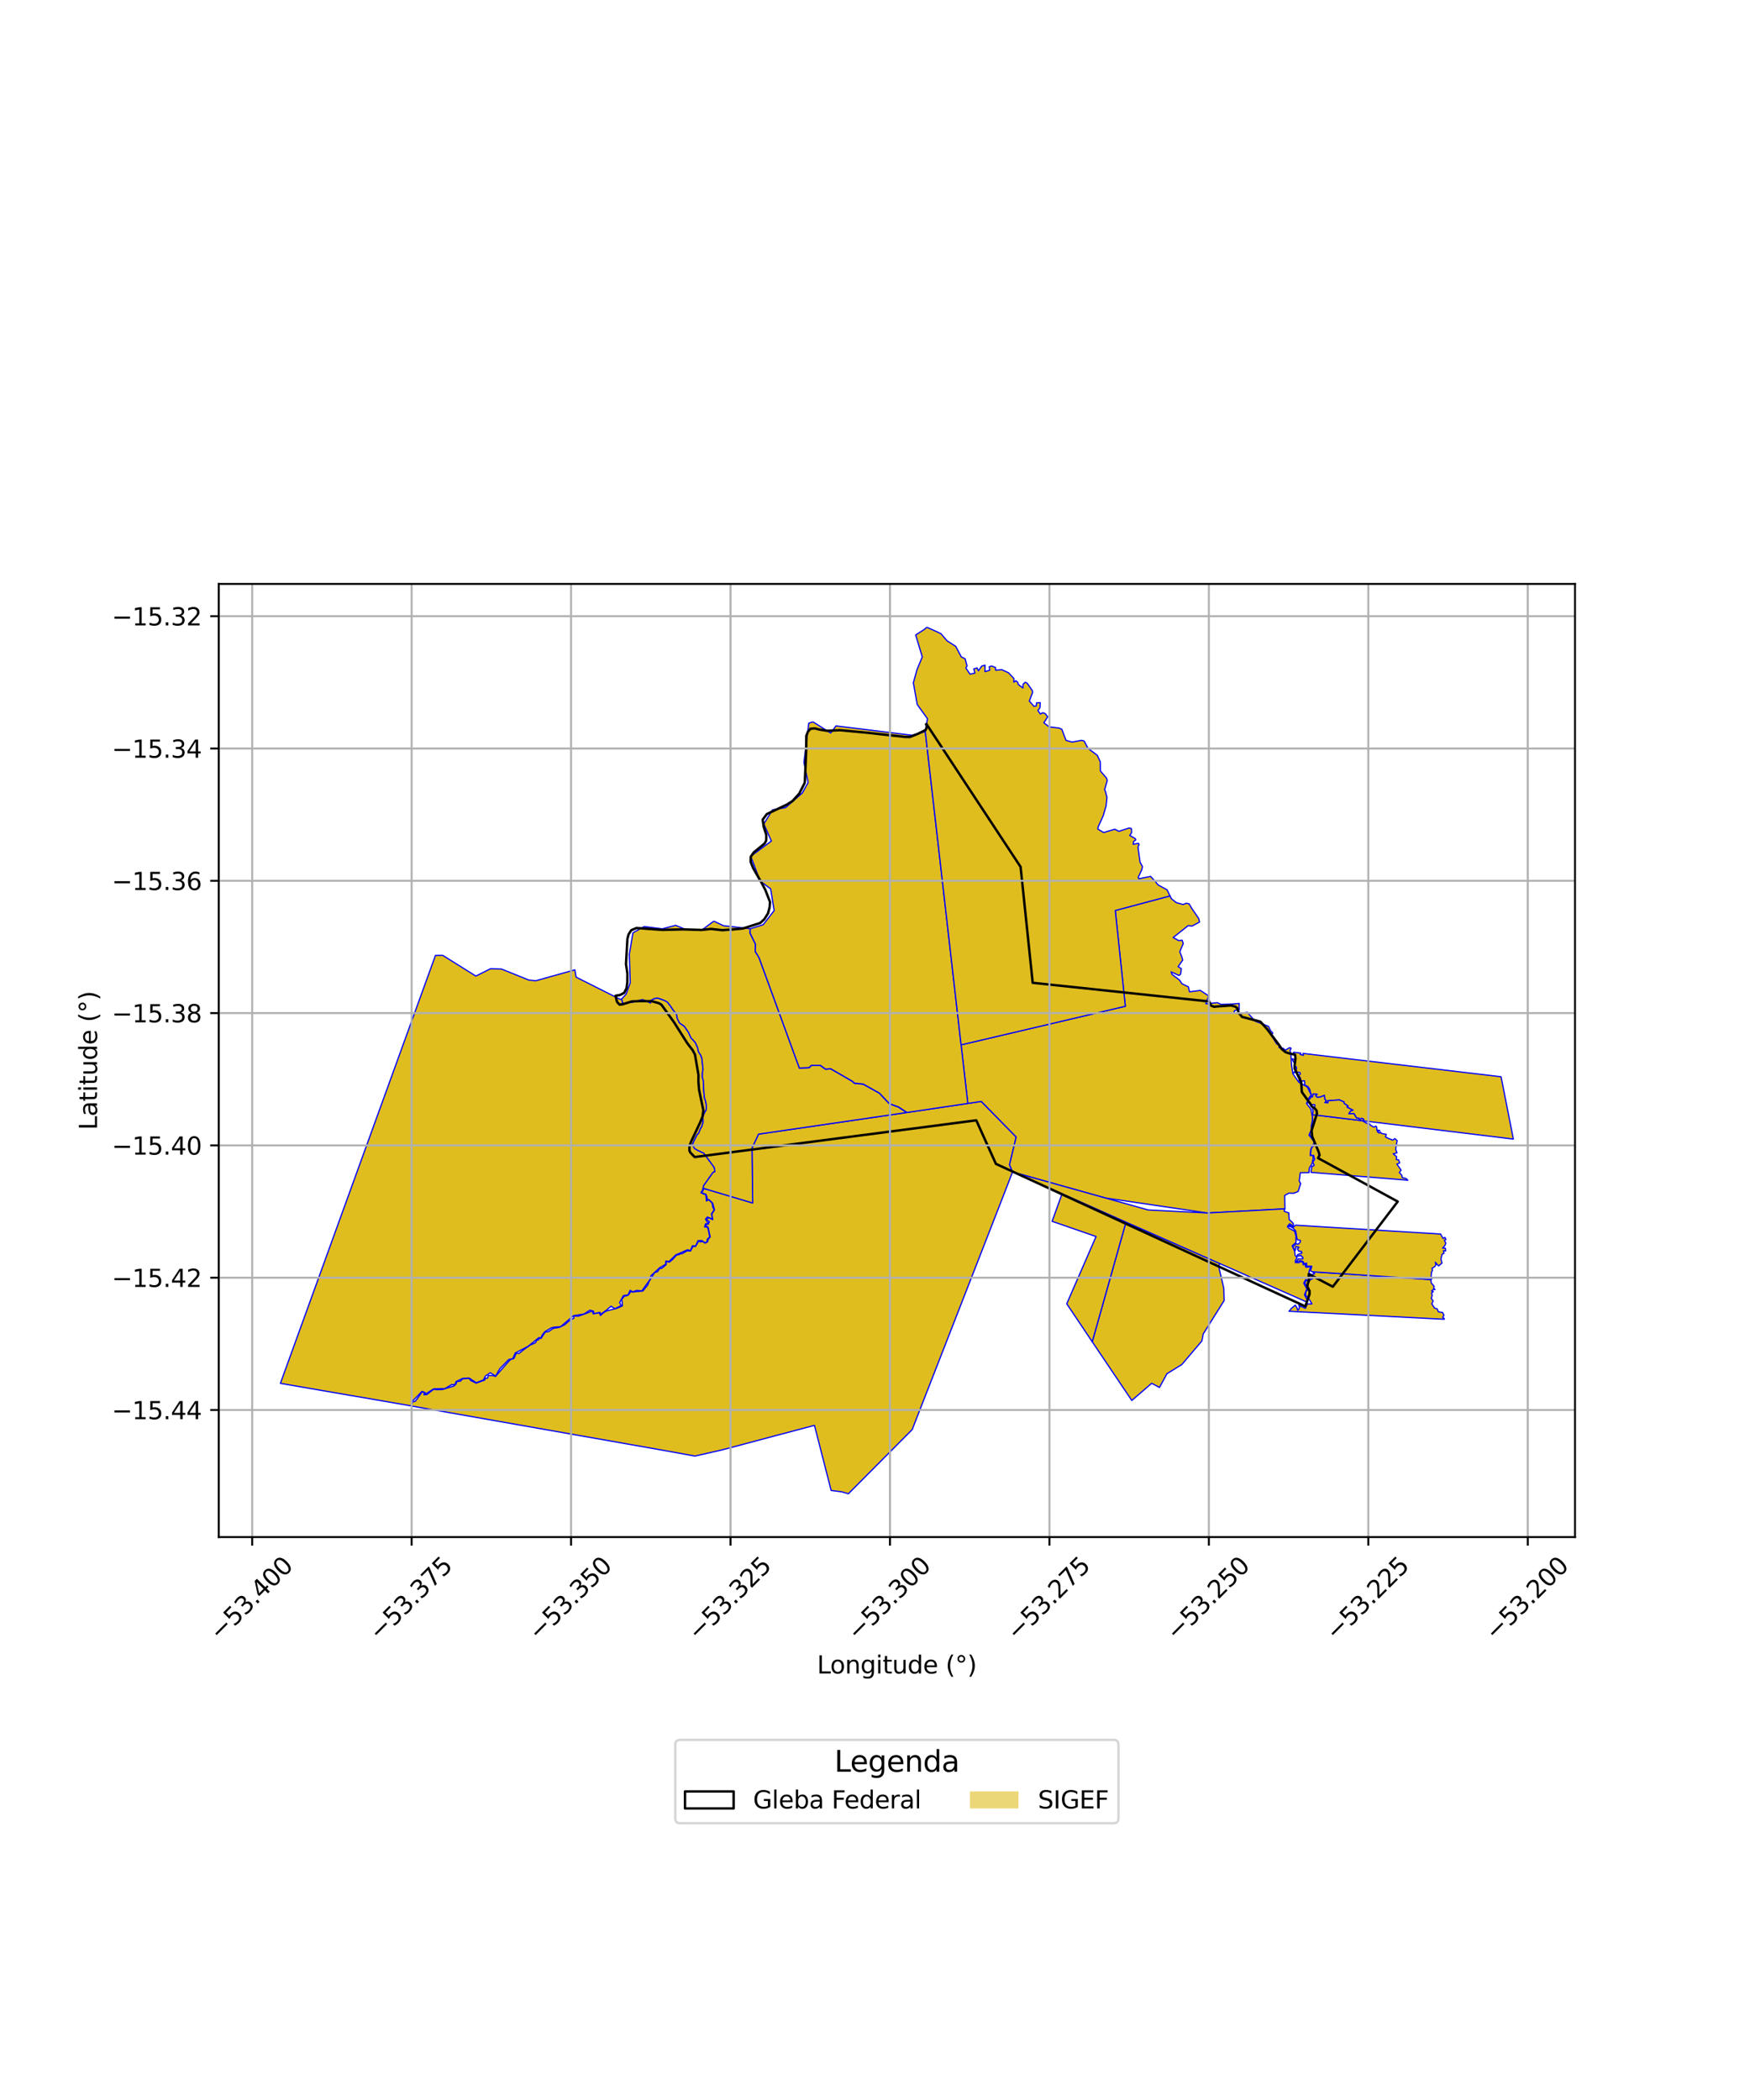 <?xml version="1.0" encoding="utf-8" standalone="no"?>
<!DOCTYPE svg PUBLIC "-//W3C//DTD SVG 1.1//EN"
  "http://www.w3.org/Graphics/SVG/1.1/DTD/svg11.dtd">
<svg xmlns:xlink="http://www.w3.org/1999/xlink" width="720pt" height="864pt" viewBox="0 0 720 864" xmlns="http://www.w3.org/2000/svg" version="1.1">
 <defs>
  <style type="text/css">*{stroke-linejoin: round; stroke-linecap: butt}</style>
 </defs>
 <g id="figure_1">
  <g id="patch_1">
   <path d="M 0 864 
L 720 864 
L 720 0 
L 0 0 
z
" style="fill: #ffffff"/>
  </g>
  <g id="axes_1">
   <g id="patch_2">
    <path d="M 90 632.401 
L 648 632.401 
L 648 240.239 
L 90 240.239 
z
" style="fill: #ffffff"/>
   </g>
   <g id="PatchCollection_1">
    <path d="M 403.726 453.157 
L 418.085 467.788 
L 415.35 479.221 
L 415.483 479.53 
L 416.583 482.195 
L 411.548 495.202 
L 375.84 586.781 
L 375.324 588.153 
L 369.377 594.131 
L 349.047 614.575 
L 346.296 613.779 
L 341.963 613.222 
L 335.09 586.437 
L 320.326 590.35 
L 297.662 596.377 
L 297.156 596.512 
L 285.929 599.07 
L 271.494 596.458 
L 169.238 578.457 
L 169.661 576.797 
L 170.801 576.557 
L 171.467 575.752 
L 173.656 572.641 
L 174.737 573.1 
L 174.383 573.818 
L 175.578 573.79 
L 178.423 571.574 
L 179.638 571.757 
L 181.994 571.702 
L 186.786 570.218 
L 187.643 569.413 
L 187.913 568.397 
L 189.411 568.26 
L 190.349 567.277 
L 193.014 567.103 
L 193.655 567.975 
L 195.888 569.069 
L 199.449 567.774 
L 199.641 566.999 
L 200.574 567.013 
L 200.878 565.936 
L 202.966 565.977 
L 203.837 566.312 
L 208.928 560.522 
L 210.1 559.29 
L 211.405 558.974 
L 212.412 556.741 
L 213.486 556.88 
L 215.576 555.219 
L 218.03 553.451 
L 220.288 552.46 
L 220.934 551.238 
L 221.523 551.31 
L 221.911 550.424 
L 222.576 550.709 
L 224.322 548.054 
L 225.7 547.849 
L 227.666 546.513 
L 230.097 546.113 
L 232.295 545.06 
L 234.257 543.372 
L 236.115 542.344 
L 236.076 541.389 
L 237.821 541.556 
L 241.369 540.31 
L 243.688 539.363 
L 244.037 540.536 
L 246.64 540.144 
L 247.046 541.227 
L 248.264 540.145 
L 249.306 539.436 
L 253.91 538.244 
L 256.092 537.253 
L 255.794 534.407 
L 256.465 533.894 
L 256.55 533.425 
L 258.424 532.9 
L 259.228 531.883 
L 259.204 531.169 
L 260.062 531.595 
L 264.497 531.167 
L 266.476 528.681 
L 267.136 527.056 
L 268.695 524.58 
L 269.397 523.518 
L 270.487 523.253 
L 271.504 521.714 
L 272.126 521.919 
L 274.055 520.36 
L 274.181 518.915 
L 275.345 519.323 
L 276.674 518.238 
L 278.438 516.298 
L 279.387 516.222 
L 280.001 515.757 
L 280.608 515.847 
L 282.581 514.659 
L 284.134 514.69 
L 285.024 512.863 
L 286.135 512.824 
L 286.932 511.525 
L 287.295 510.672 
L 288.51 510.968 
L 288.87 510.674 
L 290.118 511.463 
L 291.2 510.901 
L 291.314 509.986 
L 292.22 508.878 
L 291.831 507.375 
L 291.419 505.169 
L 291.115 504.663 
L 290.497 504.526 
L 290.463 503.565 
L 291.39 503.694 
L 291.872 502.661 
L 290.479 501.598 
L 291.663 501.027 
L 293.223 501.815 
L 292.88 499.483 
L 293.954 497.752 
L 293.236 495.075 
L 292.765 494.554 
L 291.46 493.464 
L 290.957 493.836 
L 290.89 492.509 
L 290.406 491.327 
L 288.747 490.849 
L 289.441 489.365 
L 289.268 488.872 
L 309.679 494.95 
L 309.386 472.324 
L 312.087 466.619 
L 372.947 457.732 
L 373.183 457.701 
L 398.181 453.99 
L 403.726 453.157 
" clip-path="url(#p2b73227700)" style="fill: #e0bd1f; stroke: #0000ff; stroke-width: 0.5"/>
    <path d="M 182.097 393.025 
L 195.778 401.585 
L 201.826 398.562 
L 206.361 398.701 
L 217.569 403.22 
L 220.42 403.51 
L 236.505 399.02 
L 237.026 402.023 
L 255.251 411.196 
L 255.806 410.962 
L 255.945 411.708 
L 256.153 412.771 
L 260.799 412.206 
L 263.591 411.427 
L 264.444 411.274 
L 267.633 412.632 
L 267.805 411.604 
L 269.048 410.904 
L 270.419 410.596 
L 271.712 410.982 
L 273.558 411.701 
L 274.618 412.318 
L 275.852 413.914 
L 276.946 415.556 
L 278.274 417.109 
L 278.715 419.163 
L 279.577 420.895 
L 281.514 422.194 
L 283.202 424.635 
L 284.29 426.975 
L 286.031 428.858 
L 286.982 430.917 
L 287.384 432.759 
L 288.251 434.026 
L 288.747 435.29 
L 288.959 437.155 
L 289.253 439.999 
L 289.008 441.161 
L 288.985 443.349 
L 289.344 444.448 
L 289.462 446.499 
L 289.573 449.015 
L 289.823 451.672 
L 290.318 453.121 
L 290.624 454.866 
L 290.56 456.589 
L 289.709 458.117 
L 289.183 459.602 
L 289.264 460.674 
L 289.252 461.884 
L 288.724 463.509 
L 288.158 464.481 
L 287.491 466.197 
L 286.835 466.842 
L 285.643 469.217 
L 284.862 471.007 
L 285.832 472.573 
L 287.148 473.326 
L 289.57 474.446 
L 293.854 480.318 
L 294.141 482.08 
L 293.917 482.104 
L 293.331 482.421 
L 289.557 487.727 
L 289.268 488.872 
L 289.161 489.436 
L 288.366 490.738 
L 290.416 491.626 
L 290.633 494.117 
L 291.587 493.613 
L 292.985 494.954 
L 293.257 496.646 
L 293.828 497.751 
L 292.718 499.422 
L 293.13 501.623 
L 291.033 500.699 
L 290.258 501.593 
L 291.447 503.442 
L 290.293 503.491 
L 289.89 504.796 
L 291.095 504.906 
L 291.521 506.416 
L 291.996 508.958 
L 290.93 509.913 
L 290.926 510.844 
L 289.954 511.303 
L 288.815 510.404 
L 287.188 510.436 
L 286.204 512.611 
L 284.883 512.551 
L 284.041 514.556 
L 282.915 514.178 
L 278.018 516.301 
L 275.323 518.944 
L 273.92 518.83 
L 273.829 520.185 
L 271.411 521.565 
L 267.757 524.927 
L 267.561 526.269 
L 264.084 531.084 
L 261.91 530.907 
L 260.287 531.508 
L 259.273 530.857 
L 258.399 532.759 
L 256.471 533.042 
L 254.92 535.938 
L 255.621 537.153 
L 252.967 538.45 
L 251.413 537.406 
L 249.276 539.211 
L 246.98 540.821 
L 246.86 539.929 
L 244.244 540.449 
L 244.209 539.459 
L 242.701 539.04 
L 240.252 540.63 
L 235.936 541.313 
L 230.623 545.844 
L 228.167 546.009 
L 226.801 546.327 
L 224.104 547.941 
L 223.042 549.292 
L 222.515 550.569 
L 221.778 550.28 
L 217.23 553.942 
L 211.996 556.652 
L 210.976 558.969 
L 209.272 559.373 
L 205.625 563.128 
L 203.915 566.163 
L 201.704 564.787 
L 199.723 566.122 
L 198.868 567.761 
L 195.946 568.892 
L 193.032 566.954 
L 190.321 567.11 
L 187.633 568.421 
L 187.183 569.685 
L 185.822 569.669 
L 183.024 571.304 
L 178.478 571.396 
L 174.626 573.795 
L 174.866 572.9 
L 173.58 572.446 
L 171.875 574.267 
L 169.32 576.824 
L 169.372 577.852 
L 168.942 578.378 
L 115.364 569.152 
L 140.178 500.652 
L 179.161 393.082 
L 182.097 393.025 
" clip-path="url(#p2b73227700)" style="fill: #e0bd1f; stroke: #0000ff; stroke-width: 0.5"/>
    <path d="M 293.688 378.98 
L 297.647 380.864 
L 308.667 382.1 
L 308.572 383.888 
L 310.816 388.472 
L 310.695 391.442 
L 311.724 393.041 
L 312.344 394.145 
L 328.497 438.359 
L 328.88 439.43 
L 332.932 439.307 
L 333.833 438.375 
L 337.516 438.385 
L 339.668 439.956 
L 341.716 439.753 
L 348.487 443.596 
L 350.672 444.931 
L 351.506 445.711 
L 355.11 446.071 
L 361.814 449.811 
L 365.832 454.09 
L 369.621 455.494 
L 372.947 457.732 
L 312.087 466.619 
L 309.386 472.324 
L 309.679 494.95 
L 289.268 488.872 
L 289.557 487.727 
L 293.331 482.421 
L 293.917 482.104 
L 294.141 482.08 
L 293.854 480.318 
L 289.57 474.446 
L 287.148 473.326 
L 285.832 472.573 
L 284.862 471.007 
L 285.643 469.217 
L 286.835 466.842 
L 287.491 466.197 
L 288.158 464.481 
L 288.724 463.509 
L 289.252 461.884 
L 289.264 460.674 
L 289.183 459.602 
L 289.709 458.117 
L 290.56 456.589 
L 290.624 454.866 
L 290.318 453.121 
L 289.823 451.672 
L 289.573 449.015 
L 289.462 446.499 
L 289.344 444.448 
L 288.985 443.349 
L 289.008 441.161 
L 289.253 439.999 
L 288.959 437.155 
L 288.747 435.29 
L 288.251 434.026 
L 287.384 432.759 
L 286.982 430.917 
L 286.031 428.858 
L 284.29 426.975 
L 283.202 424.635 
L 281.514 422.194 
L 279.577 420.895 
L 278.715 419.163 
L 278.274 417.109 
L 276.946 415.556 
L 275.852 413.914 
L 274.618 412.318 
L 273.558 411.701 
L 271.712 410.982 
L 270.419 410.596 
L 269.048 410.904 
L 267.805 411.604 
L 267.633 412.632 
L 264.444 411.274 
L 263.591 411.427 
L 260.799 412.206 
L 256.153 412.771 
L 255.945 411.708 
L 255.806 410.962 
L 257.59 409.008 
L 259.303 404.34 
L 258.921 392.61 
L 260.41 383.789 
L 265.044 381.206 
L 272.5 382.143 
L 277.982 380.71 
L 282.161 382.436 
L 288.947 382.506 
L 293.688 378.98 
" clip-path="url(#p2b73227700)" style="fill: #e0bd1f; stroke: #0000ff; stroke-width: 0.5"/>
    <path d="M 481.383 368.606 
L 481.941 369.763 
L 484.011 371.384 
L 486.799 372.135 
L 488.066 371.61 
L 489.209 371.85 
L 490.354 373.768 
L 493.188 377.93 
L 493.542 379.348 
L 490.437 381.002 
L 488.848 380.824 
L 482.674 385.728 
L 484.936 386.99 
L 486.387 386.85 
L 486.826 388.204 
L 485.392 391.582 
L 485.725 392.404 
L 486.225 393.647 
L 486.616 394.977 
L 484.715 397.709 
L 486.042 398.555 
L 485.733 400.813 
L 485.07 401.338 
L 481.841 399.856 
L 482.189 400.872 
L 485.252 403.195 
L 486.283 404.734 
L 488.932 406.025 
L 489.389 408.058 
L 493.88 407.498 
L 497.257 409.743 
L 496.107 412.982 
L 500.887 412.542 
L 502.329 413.218 
L 506.794 413.095 
L 509.806 412.846 
L 509.838 415.411 
L 507.983 415.742 
L 507.693 416.422 
L 508.107 416.708 
L 510.154 417.078 
L 513.163 416.484 
L 516.399 420.146 
L 521.908 422.264 
L 522.74 424.017 
L 523.668 425.012 
L 523.047 425.96 
L 525.313 429.589 
L 526.162 429.67 
L 526.268 431.034 
L 527.946 431.29 
L 528.798 432.081 
L 530.612 431.02 
L 531.214 431.305 
L 530.745 432.182 
L 531.119 433.837 
L 531.381 438.348 
L 531.937 441.777 
L 534.397 445.303 
L 537.862 447.225 
L 539.458 450.451 
L 538.229 452.186 
L 537.555 454.043 
L 539.277 456.188 
L 539.931 459.277 
L 539.909 461.383 
L 539.483 463.184 
L 539.53 464.848 
L 538.578 467.01 
L 540.823 469.932 
L 539.29 472.866 
L 539.039 475.422 
L 540.245 475.363 
L 540.255 476.694 
L 539.808 478.806 
L 538.702 480.553 
L 538.547 482.453 
L 534.986 482.509 
L 534.542 485.877 
L 535.126 486.947 
L 534.101 490.227 
L 532.276 490.939 
L 530.293 490.886 
L 528.564 491.831 
L 528.65 497.347 
L 496.772 499.068 
L 454.743 492.878 
L 416.583 482.195 
L 415.483 479.53 
L 415.35 479.221 
L 418.085 467.788 
L 403.726 453.157 
L 398.181 453.99 
L 395.425 429.886 
L 462.991 414.003 
L 458.852 374.612 
L 481.383 368.606 
" clip-path="url(#p2b73227700)" style="fill: #e0bd1f; stroke: #0000ff; stroke-width: 0.5"/>
    <path d="M 539.904 458.589 
L 560.857 461.14 
L 560.874 461.359 
L 562.526 462.272 
L 563.422 462.347 
L 563.905 462.986 
L 565.323 463.745 
L 566.039 463.286 
L 566.419 463.725 
L 566.429 464.919 
L 567.673 465.102 
L 566.629 465.514 
L 567.424 466.208 
L 567.845 465.706 
L 568.4 466.353 
L 570.351 466.713 
L 570.002 467.771 
L 571.276 468.379 
L 573.019 469.071 
L 573.863 468.451 
L 574.823 469.268 
L 574.641 470.341 
L 574.217 472.89 
L 574.761 474.312 
L 573.191 474.722 
L 574.634 475.892 
L 574.437 477.027 
L 575.435 477.218 
L 575.881 478.462 
L 574.719 478.934 
L 576.428 481.391 
L 575.728 482.432 
L 576.753 483.546 
L 576.893 484.48 
L 578.463 484.867 
L 579.218 485.569 
L 578.905 485.544 
L 544.181 482.73 
L 539.383 482.341 
L 539.462 481.618 
L 539.721 479.853 
L 540.658 479.574 
L 540.481 478.857 
L 540.021 478.13 
L 540.51 477.601 
L 540.852 476.953 
L 540.442 475.339 
L 539.518 475.356 
L 539.143 474.676 
L 539.283 474.272 
L 539.404 473.109 
L 539.789 471.96 
L 540.309 471.618 
L 540.719 471.185 
L 540.861 470.545 
L 540.842 469.792 
L 540.124 468.957 
L 539.581 467.989 
L 539.183 467.258 
L 538.675 466.992 
L 539.301 465.449 
L 539.719 464.599 
L 539.687 464.233 
L 539.825 463.735 
L 539.898 463.013 
L 539.88 462.038 
L 539.963 461.541 
L 540.142 461.111 
L 540.068 460.537 
L 539.995 459.41 
L 539.913 459.095 
L 539.904 458.589 
" clip-path="url(#p2b73227700)" style="fill: #e0bd1f; stroke: #0000ff; stroke-width: 0.5"/>
    <path d="M 532.104 432.904 
L 535.164 433.293 
L 534.927 433.796 
L 536.247 434.213 
L 536.088 433.411 
L 539.079 433.751 
L 617.583 443.003 
L 622.636 468.656 
L 560.857 461.14 
L 561.055 460.486 
L 560.196 460.098 
L 559.242 460.799 
L 559.153 460.091 
L 558.135 460.034 
L 557.03 458.155 
L 555.778 458.239 
L 554.934 458.244 
L 555.356 457.525 
L 555.742 457.003 
L 556.632 456.766 
L 554.857 455.853 
L 554.175 455.522 
L 554.594 455.033 
L 552.988 453.97 
L 552.978 453.368 
L 551.052 452.531 
L 546.333 452.883 
L 546.371 453.75 
L 545.032 453.637 
L 545.697 452.939 
L 545.041 452.161 
L 544.914 450.643 
L 543.144 451.379 
L 541.967 451.484 
L 541.265 450.859 
L 541.886 450.226 
L 540.391 450.035 
L 539.922 451.416 
L 539.438 451.2 
L 539.571 450.224 
L 539.14 449.452 
L 538.898 448.184 
L 538.122 447.068 
L 536.732 446.341 
L 536.811 445.461 
L 536.666 444.637 
L 534.676 444.889 
L 534.461 444.346 
L 535.103 443.718 
L 534.72 443.01 
L 534.061 443.099 
L 534.051 442.541 
L 534.991 441.947 
L 534.83 441.225 
L 533.483 441.085 
L 532.157 441.469 
L 533.408 439.878 
L 533.362 438.982 
L 532.604 438.462 
L 532.707 437.52 
L 532.369 437.116 
L 531.985 436.441 
L 531.482 435.611 
L 532.888 435.935 
L 533.047 434.924 
L 532.452 433.517 
L 532.104 432.904 
" clip-path="url(#p2b73227700)" style="fill: #e0bd1f; stroke: #0000ff; stroke-width: 0.5"/>
    <path d="M 540.391 450.035 
L 541.886 450.226 
L 541.265 450.859 
L 541.967 451.484 
L 543.144 451.379 
L 544.914 450.643 
L 545.041 452.161 
L 545.697 452.939 
L 545.032 453.637 
L 546.371 453.75 
L 546.333 452.883 
L 551.052 452.531 
L 552.978 453.368 
L 552.988 453.97 
L 554.594 455.033 
L 554.175 455.522 
L 554.857 455.853 
L 556.632 456.766 
L 555.742 457.003 
L 555.356 457.525 
L 554.934 458.244 
L 555.778 458.239 
L 557.03 458.155 
L 558.135 460.034 
L 559.153 460.091 
L 559.242 460.799 
L 560.196 460.098 
L 561.055 460.486 
L 560.857 461.14 
L 539.904 458.589 
L 540.286 457.312 
L 540.014 456.24 
L 541.032 455.127 
L 540.907 454.499 
L 539.694 454.534 
L 539.326 454.764 
L 538.831 453.626 
L 537.872 453.814 
L 538.176 452.628 
L 539.193 451.869 
L 539.009 451.694 
L 538.901 451.32 
L 539.438 451.2 
L 539.922 451.416 
L 540.391 450.035 
" clip-path="url(#p2b73227700)" style="fill: #e0bd1f; stroke: #0000ff; stroke-width: 0.5"/>
    <path d="M 334.471 296.985 
L 341.772 301.597 
L 343.939 298.66 
L 375.181 302.51 
L 380.691 301.022 
L 398.181 453.99 
L 373.183 457.701 
L 369.655 455.427 
L 365.873 454.027 
L 361.859 449.753 
L 355.132 445.999 
L 351.538 445.64 
L 350.715 444.871 
L 341.732 439.677 
L 339.689 439.88 
L 337.54 438.311 
L 333.802 438.301 
L 332.9 439.234 
L 328.88 439.43 
L 328.497 438.359 
L 312.344 394.145 
L 311.724 393.041 
L 310.72 391.435 
L 310.84 388.467 
L 308.597 383.883 
L 308.691 382.101 
L 313.983 380.458 
L 318.498 374.653 
L 317.076 365.703 
L 312.764 362.529 
L 308.869 352.305 
L 317.361 346.027 
L 314.249 338.97 
L 317.847 333.191 
L 323.187 332.288 
L 330.093 326.273 
L 332.496 321.935 
L 330.757 313.717 
L 332.751 297.542 
L 334.471 296.985 
" clip-path="url(#p2b73227700)" style="fill: #e0bd1f; stroke: #0000ff; stroke-width: 0.5"/>
    <path d="M 381.339 258.065 
L 385.587 259.972 
L 387.18 260.76 
L 389.636 263.644 
L 393.225 265.933 
L 395.508 270.274 
L 397.046 271.016 
L 397.883 274.015 
L 397.383 274.825 
L 399.082 277.356 
L 401.098 276.942 
L 400.636 275.207 
L 402.001 274.802 
L 402.549 275.993 
L 403.931 274.016 
L 405.292 273.662 
L 405.263 276.339 
L 407.197 275.756 
L 407.004 274.326 
L 407.956 274 
L 409.542 274.62 
L 409.644 275.751 
L 412.14 275.514 
L 414.934 276.795 
L 417.167 279.162 
L 417.117 280.651 
L 417.95 280.105 
L 418.682 280.68 
L 419.017 281.681 
L 420.88 283.06 
L 420.903 281.565 
L 421.809 280.677 
L 422.59 281.086 
L 424.698 284.055 
L 424.806 284.99 
L 423.498 288.451 
L 425.414 290.598 
L 426.365 290.408 
L 426.45 289.167 
L 427.975 289.077 
L 427.87 291.163 
L 427.019 292.338 
L 428.072 293.778 
L 429.013 293.223 
L 429.993 293.581 
L 431.062 294.908 
L 429.478 297.367 
L 431.609 299.037 
L 435.843 299.553 
L 436.874 300.079 
L 438.593 304.614 
L 441.089 305.312 
L 444.991 304.591 
L 446.075 304.89 
L 447.62 307.909 
L 448.594 308.597 
L 451.464 310.788 
L 452.67 313.386 
L 452.708 317.175 
L 455.232 320.099 
L 455.567 321.089 
L 454.481 324.861 
L 454.904 325.924 
L 455.449 328.118 
L 455.076 331.555 
L 453.899 335.604 
L 451.799 340.239 
L 451.686 341.114 
L 454.075 342.528 
L 458.667 341.172 
L 460.371 342.029 
L 464.443 340.684 
L 465.494 340.868 
L 465.605 342.517 
L 464.82 343.729 
L 467.099 345.039 
L 467.302 345.541 
L 466.416 346.19 
L 466.227 347.353 
L 468.362 346.978 
L 468.653 347.409 
L 468.19 348.58 
L 469.062 354.726 
L 470.042 356.569 
L 469.693 358.013 
L 468.287 360.951 
L 468.552 361.538 
L 473.386 360.582 
L 475.315 362.646 
L 476.471 364.088 
L 480.184 366.118 
L 481.383 368.606 
L 458.852 374.612 
L 462.991 414.003 
L 395.425 429.886 
L 380.691 301.022 
L 381.582 295.697 
L 377.363 289.841 
L 375.786 280.922 
L 377.261 275.553 
L 379.452 270.26 
L 376.726 261.245 
L 380.199 259.029 
L 381.339 258.065 
" clip-path="url(#p2b73227700)" style="fill: #e0bd1f; stroke: #0000ff; stroke-width: 0.5"/>
    <path d="M 463.261 502.813 
L 501.929 519.888 
L 501.323 520.79 
L 502.865 527.288 
L 503.503 530.081 
L 503.648 535.071 
L 495.029 548.838 
L 494.987 549.163 
L 494.486 551.701 
L 490.848 555.986 
L 486.261 561.388 
L 480.12 565.182 
L 477.049 570.832 
L 473.837 569.134 
L 465.649 576.191 
L 449.375 552.037 
L 463.261 502.813 
" clip-path="url(#p2b73227700)" style="fill: #e0bd1f; stroke: #0000ff; stroke-width: 0.5"/>
    <path d="M 436.973 491.123 
L 463.261 502.813 
L 449.375 552.037 
L 438.89 536.417 
L 450.945 508.75 
L 432.865 502.487 
L 436.973 491.123 
" clip-path="url(#p2b73227700)" style="fill: #e0bd1f; stroke: #0000ff; stroke-width: 0.5"/>
    <path d="M 416.583 482.195 
L 454.742 492.88 
L 472.354 497.801 
L 496.772 499.068 
L 528.649 497.349 
L 528.36 497.849 
L 528.382 498.361 
L 530.215 499.022 
L 530.406 501.791 
L 531.641 502.824 
L 532.14 503.552 
L 532.071 504.481 
L 530.61 503.478 
L 529.687 504.575 
L 530.181 505.257 
L 532.584 506.527 
L 533.2 508.47 
L 533.228 511.165 
L 531.635 512.535 
L 532.654 514.82 
L 532.864 516.501 
L 533.622 517.398 
L 532.942 518.756 
L 532.95 519.465 
L 534.56 519.47 
L 535.049 519.01 
L 535.916 519.239 
L 536.184 520.351 
L 537.234 520.108 
L 537.067 520.837 
L 537.293 521.378 
L 539.307 521.177 
L 538.861 522.284 
L 538.608 523.102 
L 538.571 523.772 
L 539.283 524.24 
L 538.192 524.552 
L 539.63 525.888 
L 538 526.681 
L 537.158 526.501 
L 536.408 527.926 
L 537.665 530.318 
L 536.699 532.726 
L 537.934 535.051 
L 537.896 535.802 
L 501.929 519.888 
L 463.261 502.813 
L 436.973 491.123 
L 416.583 482.195 
" clip-path="url(#p2b73227700)" style="fill: #e0bd1f; stroke: #0000ff; stroke-width: 0.5"/>
    <path d="M 539.955 523.247 
L 588.776 526.454 
L 588.69 526.548 
L 588.883 527.866 
L 590.035 529.209 
L 589.851 530.008 
L 590.41 530.528 
L 589.689 530.517 
L 588.977 531.197 
L 589.72 531.359 
L 588.972 532.084 
L 589.249 532.932 
L 588.87 534.185 
L 589.662 535.305 
L 589.059 536.378 
L 590.217 538.202 
L 591.284 538.502 
L 591.817 539.727 
L 593.52 539.997 
L 594.074 541.094 
L 593.576 541.98 
L 594.208 542.527 
L 594.205 542.784 
L 530.313 539.484 
L 530.972 538.841 
L 531.046 538.543 
L 532.929 536.968 
L 533.633 538.147 
L 533.904 539.114 
L 534.303 538.721 
L 534.69 537.777 
L 534.346 537.029 
L 537.059 538.303 
L 537.885 536.468 
L 539.78 536.468 
L 538.86 534.919 
L 537.126 532.831 
L 537.276 531.455 
L 538.582 529.918 
L 537.998 529.839 
L 536.827 527.981 
L 537.241 526.976 
L 538.428 526.845 
L 540.048 526.108 
L 540.073 525.547 
L 538.948 524.596 
L 540.926 524.005 
L 539.955 523.247 
" clip-path="url(#p2b73227700)" style="fill: #e0bd1f; stroke: #0000ff; stroke-width: 0.5"/>
    <path d="M 530.518 503.976 
L 532.047 504.925 
L 533.055 504.074 
L 592.611 507.716 
L 592.744 507.723 
L 592.833 508.002 
L 593.751 509.559 
L 594.45 509.079 
L 594.91 509.965 
L 594.248 510.298 
L 594.866 511.522 
L 594.375 512.599 
L 593.533 513.507 
L 594.673 513.562 
L 594.799 514.652 
L 593.86 514.577 
L 594.004 515.049 
L 594.074 515.676 
L 593.348 515.955 
L 592.836 517.995 
L 593.283 519.668 
L 591.877 520.842 
L 590.502 519.325 
L 590.802 520.314 
L 590.352 521.075 
L 589.134 521.86 
L 589.367 522.637 
L 588.917 523.545 
L 588.794 525.496 
L 589.178 526.032 
L 588.776 526.454 
L 539.955 523.247 
L 539.056 522.823 
L 539.423 522.047 
L 539.693 520.939 
L 537.542 520.912 
L 537.56 519.672 
L 536.539 519.97 
L 536.241 519.118 
L 535.128 518.666 
L 533.33 519.112 
L 534.135 517.93 
L 536.05 517.947 
L 536.005 517.225 
L 535.394 516.891 
L 535.345 516.545 
L 533.614 516.882 
L 533.851 516.203 
L 535.635 515.536 
L 535.405 514.839 
L 534.355 514.802 
L 533.778 513.751 
L 534.467 513.184 
L 533.194 512.824 
L 532.921 514.502 
L 531.881 513.052 
L 533.308 511.697 
L 534.098 511.933 
L 534.947 511.078 
L 535.017 510.333 
L 533.68 510.021 
L 533.305 507.741 
L 533.101 506.46 
L 532.039 505.323 
L 531.129 504.736 
L 530.163 504.545 
L 530.518 503.976 
" clip-path="url(#p2b73227700)" style="fill: #e0bd1f; stroke: #0000ff; stroke-width: 0.5"/>
   </g>
   <g id="PatchCollection_2">
    <path d="M 380.95 297.55 
L 419.901 356.667 
L 424.881 404.351 
L 497.483 412.025 
L 498.281 413.745 
L 499.506 414.224 
L 500.739 414.082 
L 506.589 413.677 
L 508.276 414.161 
L 509.039 414.79 
L 509.635 416.66 
L 511.002 418.382 
L 518.52 420.324 
L 521.214 423.255 
L 526.256 429.939 
L 527.327 431.598 
L 528.853 432.856 
L 530.232 433.336 
L 532.382 433.824 
L 532.841 433.985 
L 532.987 435.586 
L 532.651 438.223 
L 532.637 439.621 
L 535.349 445.24 
L 535.615 449.28 
L 538.193 452.878 
L 539.103 454.13 
L 539.708 455.224 
L 541.083 456.17 
L 541.69 456.953 
L 541.831 458.196 
L 539.606 465.162 
L 539.887 467.649 
L 542.591 474.044 
L 542.886 475.29 
L 542.289 476.465 
L 575.063 494.361 
L 548.363 529.388 
L 538.441 524.191 
L 538.519 527.007 
L 538.047 528.09 
L 537.878 529.485 
L 538.33 530.422 
L 538.786 531.048 
L 538.771 532.445 
L 537.048 537.488 
L 409.742 478.845 
L 401.668 460.93 
L 285.824 476.041 
L 283.955 474.114 
L 283.656 473.334 
L 283.676 471.471 
L 284.31 469.77 
L 288.089 461.736 
L 289.037 459.417 
L 289.373 456.781 
L 287.617 448.377 
L 287.346 444.957 
L 287.374 442.317 
L 285.925 433.866 
L 285.02 432.148 
L 282.744 429.173 
L 277.299 420.573 
L 272.145 413.374 
L 271.075 412.741 
L 268.161 411.932 
L 263.854 411.886 
L 260.007 411.999 
L 256.148 413.199 
L 254.916 413.341 
L 254.003 412.399 
L 253.704 411.62 
L 253.265 409.668 
L 255.114 409.377 
L 256.816 408.464 
L 257.759 406.611 
L 258.092 404.285 
L 258.132 400.559 
L 257.559 396.67 
L 258.132 386.273 
L 258.614 384.414 
L 259.709 382.718 
L 261.872 381.81 
L 272.545 382.589 
L 281.008 382.37 
L 288.543 382.607 
L 292.547 382.185 
L 297.156 382.701 
L 301.158 382.434 
L 305.624 382.016 
L 312.724 379.763 
L 314.433 378.229 
L 315.998 375.761 
L 316.639 373.284 
L 316.816 371.112 
L 314.869 366.121 
L 313.211 362.998 
L 309.888 357.216 
L 308.84 354.565 
L 308.862 352.546 
L 310.112 350.697 
L 314.612 347.018 
L 315.24 345.783 
L 315.265 343.454 
L 314.223 340.181 
L 313.793 337.226 
L 315.51 334.915 
L 323.549 331.12 
L 326.026 329.594 
L 328.828 326.518 
L 331.027 322.193 
L 331.192 321.108 
L 331.204 320.021 
L 331.686 308.654 
L 331.749 302.753 
L 332.383 301.052 
L 333.472 299.821 
L 335.319 299.686 
L 337.16 300.172 
L 340.385 300.672 
L 345.617 300.418 
L 356.834 301.47 
L 372.35 303.189 
L 374.35 303.21 
L 377.439 302 
L 380.84 300.329 
L 381.315 299.091 
L 380.95 297.55 
L 380.95 297.55 
" clip-path="url(#p2b73227700)" style="fill: none; stroke: #000000"/>
   </g>
   <g id="matplotlib.axis_1">
    <g id="xtick_1">
     <g id="line2d_1">
      <path d="M 103.748 632.401 
L 103.748 240.239 
" clip-path="url(#p2b73227700)" style="fill: none; stroke: #b0b0b0; stroke-width: 0.8; stroke-linecap: square"/>
     </g>
     <g id="line2d_2">
      <defs>
       <path id="m7d1c3e5275" d="M 0 0 
L 0 3.5 
" style="stroke: #000000; stroke-width: 0.8"/>
      </defs>
      <g>
       <use xlink:href="#m7d1c3e5275" x="103.748" y="632.401" style="stroke: #000000; stroke-width: 0.8"/>
      </g>
     </g>
     <g id="text_1">
      <!-- −53.400 -->
      <g transform="translate(90.365 675.441) rotate(-45) scale(0.1 -0.1)">
       <defs>
        <path id="DejaVuSans-2212" d="M 678 2272 
L 4684 2272 
L 4684 1741 
L 678 1741 
L 678 2272 
z
" transform="scale(0.016)"/>
        <path id="DejaVuSans-35" d="M 691 4666 
L 3169 4666 
L 3169 4134 
L 1269 4134 
L 1269 2991 
Q 1406 3038 1543 3061 
Q 1681 3084 1819 3084 
Q 2600 3084 3056 2656 
Q 3513 2228 3513 1497 
Q 3513 744 3044 326 
Q 2575 -91 1722 -91 
Q 1428 -91 1123 -41 
Q 819 9 494 109 
L 494 744 
Q 775 591 1075 516 
Q 1375 441 1709 441 
Q 2250 441 2565 725 
Q 2881 1009 2881 1497 
Q 2881 1984 2565 2268 
Q 2250 2553 1709 2553 
Q 1456 2553 1204 2497 
Q 953 2441 691 2322 
L 691 4666 
z
" transform="scale(0.016)"/>
        <path id="DejaVuSans-33" d="M 2597 2516 
Q 3050 2419 3304 2112 
Q 3559 1806 3559 1356 
Q 3559 666 3084 287 
Q 2609 -91 1734 -91 
Q 1441 -91 1130 -33 
Q 819 25 488 141 
L 488 750 
Q 750 597 1062 519 
Q 1375 441 1716 441 
Q 2309 441 2620 675 
Q 2931 909 2931 1356 
Q 2931 1769 2642 2001 
Q 2353 2234 1838 2234 
L 1294 2234 
L 1294 2753 
L 1863 2753 
Q 2328 2753 2575 2939 
Q 2822 3125 2822 3475 
Q 2822 3834 2567 4026 
Q 2313 4219 1838 4219 
Q 1578 4219 1281 4162 
Q 984 4106 628 3988 
L 628 4550 
Q 988 4650 1302 4700 
Q 1616 4750 1894 4750 
Q 2613 4750 3031 4423 
Q 3450 4097 3450 3541 
Q 3450 3153 3228 2886 
Q 3006 2619 2597 2516 
z
" transform="scale(0.016)"/>
        <path id="DejaVuSans-2e" d="M 684 794 
L 1344 794 
L 1344 0 
L 684 0 
L 684 794 
z
" transform="scale(0.016)"/>
        <path id="DejaVuSans-34" d="M 2419 4116 
L 825 1625 
L 2419 1625 
L 2419 4116 
z
M 2253 4666 
L 3047 4666 
L 3047 1625 
L 3713 1625 
L 3713 1100 
L 3047 1100 
L 3047 0 
L 2419 0 
L 2419 1100 
L 313 1100 
L 313 1709 
L 2253 4666 
z
" transform="scale(0.016)"/>
        <path id="DejaVuSans-30" d="M 2034 4250 
Q 1547 4250 1301 3770 
Q 1056 3291 1056 2328 
Q 1056 1369 1301 889 
Q 1547 409 2034 409 
Q 2525 409 2770 889 
Q 3016 1369 3016 2328 
Q 3016 3291 2770 3770 
Q 2525 4250 2034 4250 
z
M 2034 4750 
Q 2819 4750 3233 4129 
Q 3647 3509 3647 2328 
Q 3647 1150 3233 529 
Q 2819 -91 2034 -91 
Q 1250 -91 836 529 
Q 422 1150 422 2328 
Q 422 3509 836 4129 
Q 1250 4750 2034 4750 
z
" transform="scale(0.016)"/>
       </defs>
       <use xlink:href="#DejaVuSans-2212"/>
       <use xlink:href="#DejaVuSans-35" transform="translate(83.789 0)"/>
       <use xlink:href="#DejaVuSans-33" transform="translate(147.412 0)"/>
       <use xlink:href="#DejaVuSans-2e" transform="translate(211.035 0)"/>
       <use xlink:href="#DejaVuSans-34" transform="translate(242.822 0)"/>
       <use xlink:href="#DejaVuSans-30" transform="translate(306.445 0)"/>
       <use xlink:href="#DejaVuSans-30" transform="translate(370.068 0)"/>
      </g>
     </g>
    </g>
    <g id="xtick_2">
     <g id="line2d_3">
      <path d="M 169.351 632.401 
L 169.351 240.239 
" clip-path="url(#p2b73227700)" style="fill: none; stroke: #b0b0b0; stroke-width: 0.8; stroke-linecap: square"/>
     </g>
     <g id="line2d_4">
      <g>
       <use xlink:href="#m7d1c3e5275" x="169.351" y="632.401" style="stroke: #000000; stroke-width: 0.8"/>
      </g>
     </g>
     <g id="text_2">
      <!-- −53.375 -->
      <g transform="translate(155.968 675.441) rotate(-45) scale(0.1 -0.1)">
       <defs>
        <path id="DejaVuSans-37" d="M 525 4666 
L 3525 4666 
L 3525 4397 
L 1831 0 
L 1172 0 
L 2766 4134 
L 525 4134 
L 525 4666 
z
" transform="scale(0.016)"/>
       </defs>
       <use xlink:href="#DejaVuSans-2212"/>
       <use xlink:href="#DejaVuSans-35" transform="translate(83.789 0)"/>
       <use xlink:href="#DejaVuSans-33" transform="translate(147.412 0)"/>
       <use xlink:href="#DejaVuSans-2e" transform="translate(211.035 0)"/>
       <use xlink:href="#DejaVuSans-33" transform="translate(242.822 0)"/>
       <use xlink:href="#DejaVuSans-37" transform="translate(306.445 0)"/>
       <use xlink:href="#DejaVuSans-35" transform="translate(370.068 0)"/>
      </g>
     </g>
    </g>
    <g id="xtick_3">
     <g id="line2d_5">
      <path d="M 234.954 632.401 
L 234.954 240.239 
" clip-path="url(#p2b73227700)" style="fill: none; stroke: #b0b0b0; stroke-width: 0.8; stroke-linecap: square"/>
     </g>
     <g id="line2d_6">
      <g>
       <use xlink:href="#m7d1c3e5275" x="234.954" y="632.401" style="stroke: #000000; stroke-width: 0.8"/>
      </g>
     </g>
     <g id="text_3">
      <!-- −53.350 -->
      <g transform="translate(221.571 675.441) rotate(-45) scale(0.1 -0.1)">
       <use xlink:href="#DejaVuSans-2212"/>
       <use xlink:href="#DejaVuSans-35" transform="translate(83.789 0)"/>
       <use xlink:href="#DejaVuSans-33" transform="translate(147.412 0)"/>
       <use xlink:href="#DejaVuSans-2e" transform="translate(211.035 0)"/>
       <use xlink:href="#DejaVuSans-33" transform="translate(242.822 0)"/>
       <use xlink:href="#DejaVuSans-35" transform="translate(306.445 0)"/>
       <use xlink:href="#DejaVuSans-30" transform="translate(370.068 0)"/>
      </g>
     </g>
    </g>
    <g id="xtick_4">
     <g id="line2d_7">
      <path d="M 300.557 632.401 
L 300.557 240.239 
" clip-path="url(#p2b73227700)" style="fill: none; stroke: #b0b0b0; stroke-width: 0.8; stroke-linecap: square"/>
     </g>
     <g id="line2d_8">
      <g>
       <use xlink:href="#m7d1c3e5275" x="300.557" y="632.401" style="stroke: #000000; stroke-width: 0.8"/>
      </g>
     </g>
     <g id="text_4">
      <!-- −53.325 -->
      <g transform="translate(287.174 675.441) rotate(-45) scale(0.1 -0.1)">
       <defs>
        <path id="DejaVuSans-32" d="M 1228 531 
L 3431 531 
L 3431 0 
L 469 0 
L 469 531 
Q 828 903 1448 1529 
Q 2069 2156 2228 2338 
Q 2531 2678 2651 2914 
Q 2772 3150 2772 3378 
Q 2772 3750 2511 3984 
Q 2250 4219 1831 4219 
Q 1534 4219 1204 4116 
Q 875 4013 500 3803 
L 500 4441 
Q 881 4594 1212 4672 
Q 1544 4750 1819 4750 
Q 2544 4750 2975 4387 
Q 3406 4025 3406 3419 
Q 3406 3131 3298 2873 
Q 3191 2616 2906 2266 
Q 2828 2175 2409 1742 
Q 1991 1309 1228 531 
z
" transform="scale(0.016)"/>
       </defs>
       <use xlink:href="#DejaVuSans-2212"/>
       <use xlink:href="#DejaVuSans-35" transform="translate(83.789 0)"/>
       <use xlink:href="#DejaVuSans-33" transform="translate(147.412 0)"/>
       <use xlink:href="#DejaVuSans-2e" transform="translate(211.035 0)"/>
       <use xlink:href="#DejaVuSans-33" transform="translate(242.822 0)"/>
       <use xlink:href="#DejaVuSans-32" transform="translate(306.445 0)"/>
       <use xlink:href="#DejaVuSans-35" transform="translate(370.068 0)"/>
      </g>
     </g>
    </g>
    <g id="xtick_5">
     <g id="line2d_9">
      <path d="M 366.16 632.401 
L 366.16 240.239 
" clip-path="url(#p2b73227700)" style="fill: none; stroke: #b0b0b0; stroke-width: 0.8; stroke-linecap: square"/>
     </g>
     <g id="line2d_10">
      <g>
       <use xlink:href="#m7d1c3e5275" x="366.16" y="632.401" style="stroke: #000000; stroke-width: 0.8"/>
      </g>
     </g>
     <g id="text_5">
      <!-- −53.300 -->
      <g transform="translate(352.777 675.441) rotate(-45) scale(0.1 -0.1)">
       <use xlink:href="#DejaVuSans-2212"/>
       <use xlink:href="#DejaVuSans-35" transform="translate(83.789 0)"/>
       <use xlink:href="#DejaVuSans-33" transform="translate(147.412 0)"/>
       <use xlink:href="#DejaVuSans-2e" transform="translate(211.035 0)"/>
       <use xlink:href="#DejaVuSans-33" transform="translate(242.822 0)"/>
       <use xlink:href="#DejaVuSans-30" transform="translate(306.445 0)"/>
       <use xlink:href="#DejaVuSans-30" transform="translate(370.068 0)"/>
      </g>
     </g>
    </g>
    <g id="xtick_6">
     <g id="line2d_11">
      <path d="M 431.763 632.401 
L 431.763 240.239 
" clip-path="url(#p2b73227700)" style="fill: none; stroke: #b0b0b0; stroke-width: 0.8; stroke-linecap: square"/>
     </g>
     <g id="line2d_12">
      <g>
       <use xlink:href="#m7d1c3e5275" x="431.763" y="632.401" style="stroke: #000000; stroke-width: 0.8"/>
      </g>
     </g>
     <g id="text_6">
      <!-- −53.275 -->
      <g transform="translate(418.38 675.441) rotate(-45) scale(0.1 -0.1)">
       <use xlink:href="#DejaVuSans-2212"/>
       <use xlink:href="#DejaVuSans-35" transform="translate(83.789 0)"/>
       <use xlink:href="#DejaVuSans-33" transform="translate(147.412 0)"/>
       <use xlink:href="#DejaVuSans-2e" transform="translate(211.035 0)"/>
       <use xlink:href="#DejaVuSans-32" transform="translate(242.822 0)"/>
       <use xlink:href="#DejaVuSans-37" transform="translate(306.445 0)"/>
       <use xlink:href="#DejaVuSans-35" transform="translate(370.068 0)"/>
      </g>
     </g>
    </g>
    <g id="xtick_7">
     <g id="line2d_13">
      <path d="M 497.366 632.401 
L 497.366 240.239 
" clip-path="url(#p2b73227700)" style="fill: none; stroke: #b0b0b0; stroke-width: 0.8; stroke-linecap: square"/>
     </g>
     <g id="line2d_14">
      <g>
       <use xlink:href="#m7d1c3e5275" x="497.366" y="632.401" style="stroke: #000000; stroke-width: 0.8"/>
      </g>
     </g>
     <g id="text_7">
      <!-- −53.250 -->
      <g transform="translate(483.983 675.441) rotate(-45) scale(0.1 -0.1)">
       <use xlink:href="#DejaVuSans-2212"/>
       <use xlink:href="#DejaVuSans-35" transform="translate(83.789 0)"/>
       <use xlink:href="#DejaVuSans-33" transform="translate(147.412 0)"/>
       <use xlink:href="#DejaVuSans-2e" transform="translate(211.035 0)"/>
       <use xlink:href="#DejaVuSans-32" transform="translate(242.822 0)"/>
       <use xlink:href="#DejaVuSans-35" transform="translate(306.445 0)"/>
       <use xlink:href="#DejaVuSans-30" transform="translate(370.068 0)"/>
      </g>
     </g>
    </g>
    <g id="xtick_8">
     <g id="line2d_15">
      <path d="M 562.969 632.401 
L 562.969 240.239 
" clip-path="url(#p2b73227700)" style="fill: none; stroke: #b0b0b0; stroke-width: 0.8; stroke-linecap: square"/>
     </g>
     <g id="line2d_16">
      <g>
       <use xlink:href="#m7d1c3e5275" x="562.969" y="632.401" style="stroke: #000000; stroke-width: 0.8"/>
      </g>
     </g>
     <g id="text_8">
      <!-- −53.225 -->
      <g transform="translate(549.586 675.441) rotate(-45) scale(0.1 -0.1)">
       <use xlink:href="#DejaVuSans-2212"/>
       <use xlink:href="#DejaVuSans-35" transform="translate(83.789 0)"/>
       <use xlink:href="#DejaVuSans-33" transform="translate(147.412 0)"/>
       <use xlink:href="#DejaVuSans-2e" transform="translate(211.035 0)"/>
       <use xlink:href="#DejaVuSans-32" transform="translate(242.822 0)"/>
       <use xlink:href="#DejaVuSans-32" transform="translate(306.445 0)"/>
       <use xlink:href="#DejaVuSans-35" transform="translate(370.068 0)"/>
      </g>
     </g>
    </g>
    <g id="xtick_9">
     <g id="line2d_17">
      <path d="M 628.572 632.401 
L 628.572 240.239 
" clip-path="url(#p2b73227700)" style="fill: none; stroke: #b0b0b0; stroke-width: 0.8; stroke-linecap: square"/>
     </g>
     <g id="line2d_18">
      <g>
       <use xlink:href="#m7d1c3e5275" x="628.572" y="632.401" style="stroke: #000000; stroke-width: 0.8"/>
      </g>
     </g>
     <g id="text_9">
      <!-- −53.200 -->
      <g transform="translate(615.189 675.441) rotate(-45) scale(0.1 -0.1)">
       <use xlink:href="#DejaVuSans-2212"/>
       <use xlink:href="#DejaVuSans-35" transform="translate(83.789 0)"/>
       <use xlink:href="#DejaVuSans-33" transform="translate(147.412 0)"/>
       <use xlink:href="#DejaVuSans-2e" transform="translate(211.035 0)"/>
       <use xlink:href="#DejaVuSans-32" transform="translate(242.822 0)"/>
       <use xlink:href="#DejaVuSans-30" transform="translate(306.445 0)"/>
       <use xlink:href="#DejaVuSans-30" transform="translate(370.068 0)"/>
      </g>
     </g>
    </g>
    <g id="text_10">
     <!-- Longitude (°) -->
     <g transform="translate(336.14 688.51) scale(0.1 -0.1)">
      <defs>
       <path id="DejaVuSans-4c" d="M 628 4666 
L 1259 4666 
L 1259 531 
L 3531 531 
L 3531 0 
L 628 0 
L 628 4666 
z
" transform="scale(0.016)"/>
       <path id="DejaVuSans-6f" d="M 1959 3097 
Q 1497 3097 1228 2736 
Q 959 2375 959 1747 
Q 959 1119 1226 758 
Q 1494 397 1959 397 
Q 2419 397 2687 759 
Q 2956 1122 2956 1747 
Q 2956 2369 2687 2733 
Q 2419 3097 1959 3097 
z
M 1959 3584 
Q 2709 3584 3137 3096 
Q 3566 2609 3566 1747 
Q 3566 888 3137 398 
Q 2709 -91 1959 -91 
Q 1206 -91 779 398 
Q 353 888 353 1747 
Q 353 2609 779 3096 
Q 1206 3584 1959 3584 
z
" transform="scale(0.016)"/>
       <path id="DejaVuSans-6e" d="M 3513 2113 
L 3513 0 
L 2938 0 
L 2938 2094 
Q 2938 2591 2744 2837 
Q 2550 3084 2163 3084 
Q 1697 3084 1428 2787 
Q 1159 2491 1159 1978 
L 1159 0 
L 581 0 
L 581 3500 
L 1159 3500 
L 1159 2956 
Q 1366 3272 1645 3428 
Q 1925 3584 2291 3584 
Q 2894 3584 3203 3211 
Q 3513 2838 3513 2113 
z
" transform="scale(0.016)"/>
       <path id="DejaVuSans-67" d="M 2906 1791 
Q 2906 2416 2648 2759 
Q 2391 3103 1925 3103 
Q 1463 3103 1205 2759 
Q 947 2416 947 1791 
Q 947 1169 1205 825 
Q 1463 481 1925 481 
Q 2391 481 2648 825 
Q 2906 1169 2906 1791 
z
M 3481 434 
Q 3481 -459 3084 -895 
Q 2688 -1331 1869 -1331 
Q 1566 -1331 1297 -1286 
Q 1028 -1241 775 -1147 
L 775 -588 
Q 1028 -725 1275 -790 
Q 1522 -856 1778 -856 
Q 2344 -856 2625 -561 
Q 2906 -266 2906 331 
L 2906 616 
Q 2728 306 2450 153 
Q 2172 0 1784 0 
Q 1141 0 747 490 
Q 353 981 353 1791 
Q 353 2603 747 3093 
Q 1141 3584 1784 3584 
Q 2172 3584 2450 3431 
Q 2728 3278 2906 2969 
L 2906 3500 
L 3481 3500 
L 3481 434 
z
" transform="scale(0.016)"/>
       <path id="DejaVuSans-69" d="M 603 3500 
L 1178 3500 
L 1178 0 
L 603 0 
L 603 3500 
z
M 603 4863 
L 1178 4863 
L 1178 4134 
L 603 4134 
L 603 4863 
z
" transform="scale(0.016)"/>
       <path id="DejaVuSans-74" d="M 1172 4494 
L 1172 3500 
L 2356 3500 
L 2356 3053 
L 1172 3053 
L 1172 1153 
Q 1172 725 1289 603 
Q 1406 481 1766 481 
L 2356 481 
L 2356 0 
L 1766 0 
Q 1100 0 847 248 
Q 594 497 594 1153 
L 594 3053 
L 172 3053 
L 172 3500 
L 594 3500 
L 594 4494 
L 1172 4494 
z
" transform="scale(0.016)"/>
       <path id="DejaVuSans-75" d="M 544 1381 
L 544 3500 
L 1119 3500 
L 1119 1403 
Q 1119 906 1312 657 
Q 1506 409 1894 409 
Q 2359 409 2629 706 
Q 2900 1003 2900 1516 
L 2900 3500 
L 3475 3500 
L 3475 0 
L 2900 0 
L 2900 538 
Q 2691 219 2414 64 
Q 2138 -91 1772 -91 
Q 1169 -91 856 284 
Q 544 659 544 1381 
z
M 1991 3584 
L 1991 3584 
z
" transform="scale(0.016)"/>
       <path id="DejaVuSans-64" d="M 2906 2969 
L 2906 4863 
L 3481 4863 
L 3481 0 
L 2906 0 
L 2906 525 
Q 2725 213 2448 61 
Q 2172 -91 1784 -91 
Q 1150 -91 751 415 
Q 353 922 353 1747 
Q 353 2572 751 3078 
Q 1150 3584 1784 3584 
Q 2172 3584 2448 3432 
Q 2725 3281 2906 2969 
z
M 947 1747 
Q 947 1113 1208 752 
Q 1469 391 1925 391 
Q 2381 391 2643 752 
Q 2906 1113 2906 1747 
Q 2906 2381 2643 2742 
Q 2381 3103 1925 3103 
Q 1469 3103 1208 2742 
Q 947 2381 947 1747 
z
" transform="scale(0.016)"/>
       <path id="DejaVuSans-65" d="M 3597 1894 
L 3597 1613 
L 953 1613 
Q 991 1019 1311 708 
Q 1631 397 2203 397 
Q 2534 397 2845 478 
Q 3156 559 3463 722 
L 3463 178 
Q 3153 47 2828 -22 
Q 2503 -91 2169 -91 
Q 1331 -91 842 396 
Q 353 884 353 1716 
Q 353 2575 817 3079 
Q 1281 3584 2069 3584 
Q 2775 3584 3186 3129 
Q 3597 2675 3597 1894 
z
M 3022 2063 
Q 3016 2534 2758 2815 
Q 2500 3097 2075 3097 
Q 1594 3097 1305 2825 
Q 1016 2553 972 2059 
L 3022 2063 
z
" transform="scale(0.016)"/>
       <path id="DejaVuSans-20" transform="scale(0.016)"/>
       <path id="DejaVuSans-28" d="M 1984 4856 
Q 1566 4138 1362 3434 
Q 1159 2731 1159 2009 
Q 1159 1288 1364 580 
Q 1569 -128 1984 -844 
L 1484 -844 
Q 1016 -109 783 600 
Q 550 1309 550 2009 
Q 550 2706 781 3412 
Q 1013 4119 1484 4856 
L 1984 4856 
z
" transform="scale(0.016)"/>
       <path id="DejaVuSans-b0" d="M 1600 4347 
Q 1350 4347 1178 4173 
Q 1006 4000 1006 3750 
Q 1006 3503 1178 3333 
Q 1350 3163 1600 3163 
Q 1850 3163 2022 3333 
Q 2194 3503 2194 3750 
Q 2194 3997 2020 4172 
Q 1847 4347 1600 4347 
z
M 1600 4750 
Q 1800 4750 1984 4673 
Q 2169 4597 2303 4453 
Q 2447 4313 2519 4134 
Q 2591 3956 2591 3750 
Q 2591 3338 2302 3052 
Q 2013 2766 1594 2766 
Q 1172 2766 890 3047 
Q 609 3328 609 3750 
Q 609 4169 896 4459 
Q 1184 4750 1600 4750 
z
" transform="scale(0.016)"/>
       <path id="DejaVuSans-29" d="M 513 4856 
L 1013 4856 
Q 1481 4119 1714 3412 
Q 1947 2706 1947 2009 
Q 1947 1309 1714 600 
Q 1481 -109 1013 -844 
L 513 -844 
Q 928 -128 1133 580 
Q 1338 1288 1338 2009 
Q 1338 2731 1133 3434 
Q 928 4138 513 4856 
z
" transform="scale(0.016)"/>
      </defs>
      <use xlink:href="#DejaVuSans-4c"/>
      <use xlink:href="#DejaVuSans-6f" transform="translate(53.963 0)"/>
      <use xlink:href="#DejaVuSans-6e" transform="translate(115.145 0)"/>
      <use xlink:href="#DejaVuSans-67" transform="translate(178.523 0)"/>
      <use xlink:href="#DejaVuSans-69" transform="translate(242 0)"/>
      <use xlink:href="#DejaVuSans-74" transform="translate(269.783 0)"/>
      <use xlink:href="#DejaVuSans-75" transform="translate(308.992 0)"/>
      <use xlink:href="#DejaVuSans-64" transform="translate(372.371 0)"/>
      <use xlink:href="#DejaVuSans-65" transform="translate(435.848 0)"/>
      <use xlink:href="#DejaVuSans-20" transform="translate(497.371 0)"/>
      <use xlink:href="#DejaVuSans-28" transform="translate(529.158 0)"/>
      <use xlink:href="#DejaVuSans-b0" transform="translate(568.172 0)"/>
      <use xlink:href="#DejaVuSans-29" transform="translate(618.172 0)"/>
     </g>
    </g>
   </g>
   <g id="matplotlib.axis_2">
    <g id="ytick_1">
     <g id="line2d_19">
      <path d="M 90 580.108 
L 648 580.108 
" clip-path="url(#p2b73227700)" style="fill: none; stroke: #b0b0b0; stroke-width: 0.8; stroke-linecap: square"/>
     </g>
     <g id="line2d_20">
      <defs>
       <path id="m8678c10c5c" d="M 0 0 
L -3.5 0 
" style="stroke: #000000; stroke-width: 0.8"/>
      </defs>
      <g>
       <use xlink:href="#m8678c10c5c" x="90" y="580.108" style="stroke: #000000; stroke-width: 0.8"/>
      </g>
     </g>
     <g id="text_11">
      <!-- −15.44 -->
      <g transform="translate(45.992 583.908) scale(0.1 -0.1)">
       <defs>
        <path id="DejaVuSans-31" d="M 794 531 
L 1825 531 
L 1825 4091 
L 703 3866 
L 703 4441 
L 1819 4666 
L 2450 4666 
L 2450 531 
L 3481 531 
L 3481 0 
L 794 0 
L 794 531 
z
" transform="scale(0.016)"/>
       </defs>
       <use xlink:href="#DejaVuSans-2212"/>
       <use xlink:href="#DejaVuSans-31" transform="translate(83.789 0)"/>
       <use xlink:href="#DejaVuSans-35" transform="translate(147.412 0)"/>
       <use xlink:href="#DejaVuSans-2e" transform="translate(211.035 0)"/>
       <use xlink:href="#DejaVuSans-34" transform="translate(242.822 0)"/>
       <use xlink:href="#DejaVuSans-34" transform="translate(306.445 0)"/>
      </g>
     </g>
    </g>
    <g id="ytick_2">
     <g id="line2d_21">
      <path d="M 90 525.677 
L 648 525.677 
" clip-path="url(#p2b73227700)" style="fill: none; stroke: #b0b0b0; stroke-width: 0.8; stroke-linecap: square"/>
     </g>
     <g id="line2d_22">
      <g>
       <use xlink:href="#m8678c10c5c" x="90" y="525.677" style="stroke: #000000; stroke-width: 0.8"/>
      </g>
     </g>
     <g id="text_12">
      <!-- −15.42 -->
      <g transform="translate(45.992 529.476) scale(0.1 -0.1)">
       <use xlink:href="#DejaVuSans-2212"/>
       <use xlink:href="#DejaVuSans-31" transform="translate(83.789 0)"/>
       <use xlink:href="#DejaVuSans-35" transform="translate(147.412 0)"/>
       <use xlink:href="#DejaVuSans-2e" transform="translate(211.035 0)"/>
       <use xlink:href="#DejaVuSans-34" transform="translate(242.822 0)"/>
       <use xlink:href="#DejaVuSans-32" transform="translate(306.445 0)"/>
      </g>
     </g>
    </g>
    <g id="ytick_3">
     <g id="line2d_23">
      <path d="M 90 471.245 
L 648 471.245 
" clip-path="url(#p2b73227700)" style="fill: none; stroke: #b0b0b0; stroke-width: 0.8; stroke-linecap: square"/>
     </g>
     <g id="line2d_24">
      <g>
       <use xlink:href="#m8678c10c5c" x="90" y="471.245" style="stroke: #000000; stroke-width: 0.8"/>
      </g>
     </g>
     <g id="text_13">
      <!-- −15.40 -->
      <g transform="translate(45.992 475.044) scale(0.1 -0.1)">
       <use xlink:href="#DejaVuSans-2212"/>
       <use xlink:href="#DejaVuSans-31" transform="translate(83.789 0)"/>
       <use xlink:href="#DejaVuSans-35" transform="translate(147.412 0)"/>
       <use xlink:href="#DejaVuSans-2e" transform="translate(211.035 0)"/>
       <use xlink:href="#DejaVuSans-34" transform="translate(242.822 0)"/>
       <use xlink:href="#DejaVuSans-30" transform="translate(306.445 0)"/>
      </g>
     </g>
    </g>
    <g id="ytick_4">
     <g id="line2d_25">
      <path d="M 90 416.813 
L 648 416.813 
" clip-path="url(#p2b73227700)" style="fill: none; stroke: #b0b0b0; stroke-width: 0.8; stroke-linecap: square"/>
     </g>
     <g id="line2d_26">
      <g>
       <use xlink:href="#m8678c10c5c" x="90" y="416.813" style="stroke: #000000; stroke-width: 0.8"/>
      </g>
     </g>
     <g id="text_14">
      <!-- −15.38 -->
      <g transform="translate(45.992 420.612) scale(0.1 -0.1)">
       <defs>
        <path id="DejaVuSans-38" d="M 2034 2216 
Q 1584 2216 1326 1975 
Q 1069 1734 1069 1313 
Q 1069 891 1326 650 
Q 1584 409 2034 409 
Q 2484 409 2743 651 
Q 3003 894 3003 1313 
Q 3003 1734 2745 1975 
Q 2488 2216 2034 2216 
z
M 1403 2484 
Q 997 2584 770 2862 
Q 544 3141 544 3541 
Q 544 4100 942 4425 
Q 1341 4750 2034 4750 
Q 2731 4750 3128 4425 
Q 3525 4100 3525 3541 
Q 3525 3141 3298 2862 
Q 3072 2584 2669 2484 
Q 3125 2378 3379 2068 
Q 3634 1759 3634 1313 
Q 3634 634 3220 271 
Q 2806 -91 2034 -91 
Q 1263 -91 848 271 
Q 434 634 434 1313 
Q 434 1759 690 2068 
Q 947 2378 1403 2484 
z
M 1172 3481 
Q 1172 3119 1398 2916 
Q 1625 2713 2034 2713 
Q 2441 2713 2670 2916 
Q 2900 3119 2900 3481 
Q 2900 3844 2670 4047 
Q 2441 4250 2034 4250 
Q 1625 4250 1398 4047 
Q 1172 3844 1172 3481 
z
" transform="scale(0.016)"/>
       </defs>
       <use xlink:href="#DejaVuSans-2212"/>
       <use xlink:href="#DejaVuSans-31" transform="translate(83.789 0)"/>
       <use xlink:href="#DejaVuSans-35" transform="translate(147.412 0)"/>
       <use xlink:href="#DejaVuSans-2e" transform="translate(211.035 0)"/>
       <use xlink:href="#DejaVuSans-33" transform="translate(242.822 0)"/>
       <use xlink:href="#DejaVuSans-38" transform="translate(306.445 0)"/>
      </g>
     </g>
    </g>
    <g id="ytick_5">
     <g id="line2d_27">
      <path d="M 90 362.381 
L 648 362.381 
" clip-path="url(#p2b73227700)" style="fill: none; stroke: #b0b0b0; stroke-width: 0.8; stroke-linecap: square"/>
     </g>
     <g id="line2d_28">
      <g>
       <use xlink:href="#m8678c10c5c" x="90" y="362.381" style="stroke: #000000; stroke-width: 0.8"/>
      </g>
     </g>
     <g id="text_15">
      <!-- −15.36 -->
      <g transform="translate(45.992 366.18) scale(0.1 -0.1)">
       <defs>
        <path id="DejaVuSans-36" d="M 2113 2584 
Q 1688 2584 1439 2293 
Q 1191 2003 1191 1497 
Q 1191 994 1439 701 
Q 1688 409 2113 409 
Q 2538 409 2786 701 
Q 3034 994 3034 1497 
Q 3034 2003 2786 2293 
Q 2538 2584 2113 2584 
z
M 3366 4563 
L 3366 3988 
Q 3128 4100 2886 4159 
Q 2644 4219 2406 4219 
Q 1781 4219 1451 3797 
Q 1122 3375 1075 2522 
Q 1259 2794 1537 2939 
Q 1816 3084 2150 3084 
Q 2853 3084 3261 2657 
Q 3669 2231 3669 1497 
Q 3669 778 3244 343 
Q 2819 -91 2113 -91 
Q 1303 -91 875 529 
Q 447 1150 447 2328 
Q 447 3434 972 4092 
Q 1497 4750 2381 4750 
Q 2619 4750 2861 4703 
Q 3103 4656 3366 4563 
z
" transform="scale(0.016)"/>
       </defs>
       <use xlink:href="#DejaVuSans-2212"/>
       <use xlink:href="#DejaVuSans-31" transform="translate(83.789 0)"/>
       <use xlink:href="#DejaVuSans-35" transform="translate(147.412 0)"/>
       <use xlink:href="#DejaVuSans-2e" transform="translate(211.035 0)"/>
       <use xlink:href="#DejaVuSans-33" transform="translate(242.822 0)"/>
       <use xlink:href="#DejaVuSans-36" transform="translate(306.445 0)"/>
      </g>
     </g>
    </g>
    <g id="ytick_6">
     <g id="line2d_29">
      <path d="M 90 307.949 
L 648 307.949 
" clip-path="url(#p2b73227700)" style="fill: none; stroke: #b0b0b0; stroke-width: 0.8; stroke-linecap: square"/>
     </g>
     <g id="line2d_30">
      <g>
       <use xlink:href="#m8678c10c5c" x="90" y="307.949" style="stroke: #000000; stroke-width: 0.8"/>
      </g>
     </g>
     <g id="text_16">
      <!-- −15.34 -->
      <g transform="translate(45.992 311.749) scale(0.1 -0.1)">
       <use xlink:href="#DejaVuSans-2212"/>
       <use xlink:href="#DejaVuSans-31" transform="translate(83.789 0)"/>
       <use xlink:href="#DejaVuSans-35" transform="translate(147.412 0)"/>
       <use xlink:href="#DejaVuSans-2e" transform="translate(211.035 0)"/>
       <use xlink:href="#DejaVuSans-33" transform="translate(242.822 0)"/>
       <use xlink:href="#DejaVuSans-34" transform="translate(306.445 0)"/>
      </g>
     </g>
    </g>
    <g id="ytick_7">
     <g id="line2d_31">
      <path d="M 90 253.517 
L 648 253.517 
" clip-path="url(#p2b73227700)" style="fill: none; stroke: #b0b0b0; stroke-width: 0.8; stroke-linecap: square"/>
     </g>
     <g id="line2d_32">
      <g>
       <use xlink:href="#m8678c10c5c" x="90" y="253.517" style="stroke: #000000; stroke-width: 0.8"/>
      </g>
     </g>
     <g id="text_17">
      <!-- −15.32 -->
      <g transform="translate(45.992 257.317) scale(0.1 -0.1)">
       <use xlink:href="#DejaVuSans-2212"/>
       <use xlink:href="#DejaVuSans-31" transform="translate(83.789 0)"/>
       <use xlink:href="#DejaVuSans-35" transform="translate(147.412 0)"/>
       <use xlink:href="#DejaVuSans-2e" transform="translate(211.035 0)"/>
       <use xlink:href="#DejaVuSans-33" transform="translate(242.822 0)"/>
       <use xlink:href="#DejaVuSans-32" transform="translate(306.445 0)"/>
      </g>
     </g>
    </g>
    <g id="text_18">
     <!-- Latitude (°) -->
     <g transform="translate(39.913 464.89) rotate(-90) scale(0.1 -0.1)">
      <defs>
       <path id="DejaVuSans-61" d="M 2194 1759 
Q 1497 1759 1228 1600 
Q 959 1441 959 1056 
Q 959 750 1161 570 
Q 1363 391 1709 391 
Q 2188 391 2477 730 
Q 2766 1069 2766 1631 
L 2766 1759 
L 2194 1759 
z
M 3341 1997 
L 3341 0 
L 2766 0 
L 2766 531 
Q 2569 213 2275 61 
Q 1981 -91 1556 -91 
Q 1019 -91 701 211 
Q 384 513 384 1019 
Q 384 1609 779 1909 
Q 1175 2209 1959 2209 
L 2766 2209 
L 2766 2266 
Q 2766 2663 2505 2880 
Q 2244 3097 1772 3097 
Q 1472 3097 1187 3025 
Q 903 2953 641 2809 
L 641 3341 
Q 956 3463 1253 3523 
Q 1550 3584 1831 3584 
Q 2591 3584 2966 3190 
Q 3341 2797 3341 1997 
z
" transform="scale(0.016)"/>
      </defs>
      <use xlink:href="#DejaVuSans-4c"/>
      <use xlink:href="#DejaVuSans-61" transform="translate(55.713 0)"/>
      <use xlink:href="#DejaVuSans-74" transform="translate(116.992 0)"/>
      <use xlink:href="#DejaVuSans-69" transform="translate(156.201 0)"/>
      <use xlink:href="#DejaVuSans-74" transform="translate(183.984 0)"/>
      <use xlink:href="#DejaVuSans-75" transform="translate(223.193 0)"/>
      <use xlink:href="#DejaVuSans-64" transform="translate(286.572 0)"/>
      <use xlink:href="#DejaVuSans-65" transform="translate(350.049 0)"/>
      <use xlink:href="#DejaVuSans-20" transform="translate(411.572 0)"/>
      <use xlink:href="#DejaVuSans-28" transform="translate(443.359 0)"/>
      <use xlink:href="#DejaVuSans-b0" transform="translate(482.373 0)"/>
      <use xlink:href="#DejaVuSans-29" transform="translate(532.373 0)"/>
     </g>
    </g>
   </g>
   <g id="patch_3">
    <path d="M 90 632.401 
L 90 240.239 
" style="fill: none; stroke: #000000; stroke-width: 0.8; stroke-linejoin: miter; stroke-linecap: square"/>
   </g>
   <g id="patch_4">
    <path d="M 648 632.401 
L 648 240.239 
" style="fill: none; stroke: #000000; stroke-width: 0.8; stroke-linejoin: miter; stroke-linecap: square"/>
   </g>
   <g id="patch_5">
    <path d="M 90 632.401 
L 648 632.401 
" style="fill: none; stroke: #000000; stroke-width: 0.8; stroke-linejoin: miter; stroke-linecap: square"/>
   </g>
   <g id="patch_6">
    <path d="M 90 240.239 
L 648 240.239 
" style="fill: none; stroke: #000000; stroke-width: 0.8; stroke-linejoin: miter; stroke-linecap: square"/>
   </g>
   <g id="legend_1">
    <g id="patch_7">
     <path d="M 279.837 750.125 
L 458.163 750.125 
Q 460.163 750.125 460.163 748.125 
L 460.163 717.833 
Q 460.163 715.833 458.163 715.833 
L 279.837 715.833 
Q 277.837 715.833 277.837 717.833 
L 277.837 748.125 
Q 277.837 750.125 279.837 750.125 
z
" style="fill: #ffffff; opacity: 0.8; stroke: #cccccc; stroke-linejoin: miter"/>
    </g>
    <g id="text_19">
     <!-- Legenda -->
     <g transform="translate(343.281 728.951) scale(0.12 -0.12)">
      <use xlink:href="#DejaVuSans-4c"/>
      <use xlink:href="#DejaVuSans-65" transform="translate(53.963 0)"/>
      <use xlink:href="#DejaVuSans-67" transform="translate(115.486 0)"/>
      <use xlink:href="#DejaVuSans-65" transform="translate(178.963 0)"/>
      <use xlink:href="#DejaVuSans-6e" transform="translate(240.486 0)"/>
      <use xlink:href="#DejaVuSans-64" transform="translate(303.865 0)"/>
      <use xlink:href="#DejaVuSans-61" transform="translate(367.342 0)"/>
     </g>
    </g>
    <g id="patch_8">
     <path d="M 281.837 744.045 
L 301.837 744.045 
L 301.837 737.045 
L 281.837 737.045 
L 281.837 744.045 
z
" style="fill: none; stroke: #000000; stroke-linejoin: miter"/>
    </g>
    <g id="text_20">
     <!-- Gleba Federal -->
     <g transform="translate(309.837 744.045) scale(0.1 -0.1)">
      <defs>
       <path id="DejaVuSans-47" d="M 3809 666 
L 3809 1919 
L 2778 1919 
L 2778 2438 
L 4434 2438 
L 4434 434 
Q 4069 175 3628 42 
Q 3188 -91 2688 -91 
Q 1594 -91 976 548 
Q 359 1188 359 2328 
Q 359 3472 976 4111 
Q 1594 4750 2688 4750 
Q 3144 4750 3555 4637 
Q 3966 4525 4313 4306 
L 4313 3634 
Q 3963 3931 3569 4081 
Q 3175 4231 2741 4231 
Q 1884 4231 1454 3753 
Q 1025 3275 1025 2328 
Q 1025 1384 1454 906 
Q 1884 428 2741 428 
Q 3075 428 3337 486 
Q 3600 544 3809 666 
z
" transform="scale(0.016)"/>
       <path id="DejaVuSans-6c" d="M 603 4863 
L 1178 4863 
L 1178 0 
L 603 0 
L 603 4863 
z
" transform="scale(0.016)"/>
       <path id="DejaVuSans-62" d="M 3116 1747 
Q 3116 2381 2855 2742 
Q 2594 3103 2138 3103 
Q 1681 3103 1420 2742 
Q 1159 2381 1159 1747 
Q 1159 1113 1420 752 
Q 1681 391 2138 391 
Q 2594 391 2855 752 
Q 3116 1113 3116 1747 
z
M 1159 2969 
Q 1341 3281 1617 3432 
Q 1894 3584 2278 3584 
Q 2916 3584 3314 3078 
Q 3713 2572 3713 1747 
Q 3713 922 3314 415 
Q 2916 -91 2278 -91 
Q 1894 -91 1617 61 
Q 1341 213 1159 525 
L 1159 0 
L 581 0 
L 581 4863 
L 1159 4863 
L 1159 2969 
z
" transform="scale(0.016)"/>
       <path id="DejaVuSans-46" d="M 628 4666 
L 3309 4666 
L 3309 4134 
L 1259 4134 
L 1259 2759 
L 3109 2759 
L 3109 2228 
L 1259 2228 
L 1259 0 
L 628 0 
L 628 4666 
z
" transform="scale(0.016)"/>
       <path id="DejaVuSans-72" d="M 2631 2963 
Q 2534 3019 2420 3045 
Q 2306 3072 2169 3072 
Q 1681 3072 1420 2755 
Q 1159 2438 1159 1844 
L 1159 0 
L 581 0 
L 581 3500 
L 1159 3500 
L 1159 2956 
Q 1341 3275 1631 3429 
Q 1922 3584 2338 3584 
Q 2397 3584 2469 3576 
Q 2541 3569 2628 3553 
L 2631 2963 
z
" transform="scale(0.016)"/>
      </defs>
      <use xlink:href="#DejaVuSans-47"/>
      <use xlink:href="#DejaVuSans-6c" transform="translate(77.49 0)"/>
      <use xlink:href="#DejaVuSans-65" transform="translate(105.273 0)"/>
      <use xlink:href="#DejaVuSans-62" transform="translate(166.797 0)"/>
      <use xlink:href="#DejaVuSans-61" transform="translate(230.273 0)"/>
      <use xlink:href="#DejaVuSans-20" transform="translate(291.553 0)"/>
      <use xlink:href="#DejaVuSans-46" transform="translate(323.34 0)"/>
      <use xlink:href="#DejaVuSans-65" transform="translate(375.359 0)"/>
      <use xlink:href="#DejaVuSans-64" transform="translate(436.883 0)"/>
      <use xlink:href="#DejaVuSans-65" transform="translate(500.359 0)"/>
      <use xlink:href="#DejaVuSans-72" transform="translate(561.883 0)"/>
      <use xlink:href="#DejaVuSans-61" transform="translate(602.996 0)"/>
      <use xlink:href="#DejaVuSans-6c" transform="translate(664.275 0)"/>
     </g>
    </g>
    <g id="patch_9">
     <path d="M 399.045 744.045 
L 419.045 744.045 
L 419.045 737.045 
L 399.045 737.045 
z
" style="fill: #e0bd1f; opacity: 0.6"/>
    </g>
    <g id="text_21">
     <!-- SIGEF -->
     <g transform="translate(427.045 744.045) scale(0.1 -0.1)">
      <defs>
       <path id="DejaVuSans-53" d="M 3425 4513 
L 3425 3897 
Q 3066 4069 2747 4153 
Q 2428 4238 2131 4238 
Q 1616 4238 1336 4038 
Q 1056 3838 1056 3469 
Q 1056 3159 1242 3001 
Q 1428 2844 1947 2747 
L 2328 2669 
Q 3034 2534 3370 2195 
Q 3706 1856 3706 1288 
Q 3706 609 3251 259 
Q 2797 -91 1919 -91 
Q 1588 -91 1214 -16 
Q 841 59 441 206 
L 441 856 
Q 825 641 1194 531 
Q 1563 422 1919 422 
Q 2459 422 2753 634 
Q 3047 847 3047 1241 
Q 3047 1584 2836 1778 
Q 2625 1972 2144 2069 
L 1759 2144 
Q 1053 2284 737 2584 
Q 422 2884 422 3419 
Q 422 4038 858 4394 
Q 1294 4750 2059 4750 
Q 2388 4750 2728 4690 
Q 3069 4631 3425 4513 
z
" transform="scale(0.016)"/>
       <path id="DejaVuSans-49" d="M 628 4666 
L 1259 4666 
L 1259 0 
L 628 0 
L 628 4666 
z
" transform="scale(0.016)"/>
       <path id="DejaVuSans-45" d="M 628 4666 
L 3578 4666 
L 3578 4134 
L 1259 4134 
L 1259 2753 
L 3481 2753 
L 3481 2222 
L 1259 2222 
L 1259 531 
L 3634 531 
L 3634 0 
L 628 0 
L 628 4666 
z
" transform="scale(0.016)"/>
      </defs>
      <use xlink:href="#DejaVuSans-53"/>
      <use xlink:href="#DejaVuSans-49" transform="translate(63.477 0)"/>
      <use xlink:href="#DejaVuSans-47" transform="translate(92.969 0)"/>
      <use xlink:href="#DejaVuSans-45" transform="translate(170.459 0)"/>
      <use xlink:href="#DejaVuSans-46" transform="translate(233.643 0)"/>
     </g>
    </g>
   </g>
  </g>
 </g>
 <defs>
  <clipPath id="p2b73227700">
   <rect x="90" y="240.239" width="558" height="392.161"/>
  </clipPath>
 </defs>
</svg>
